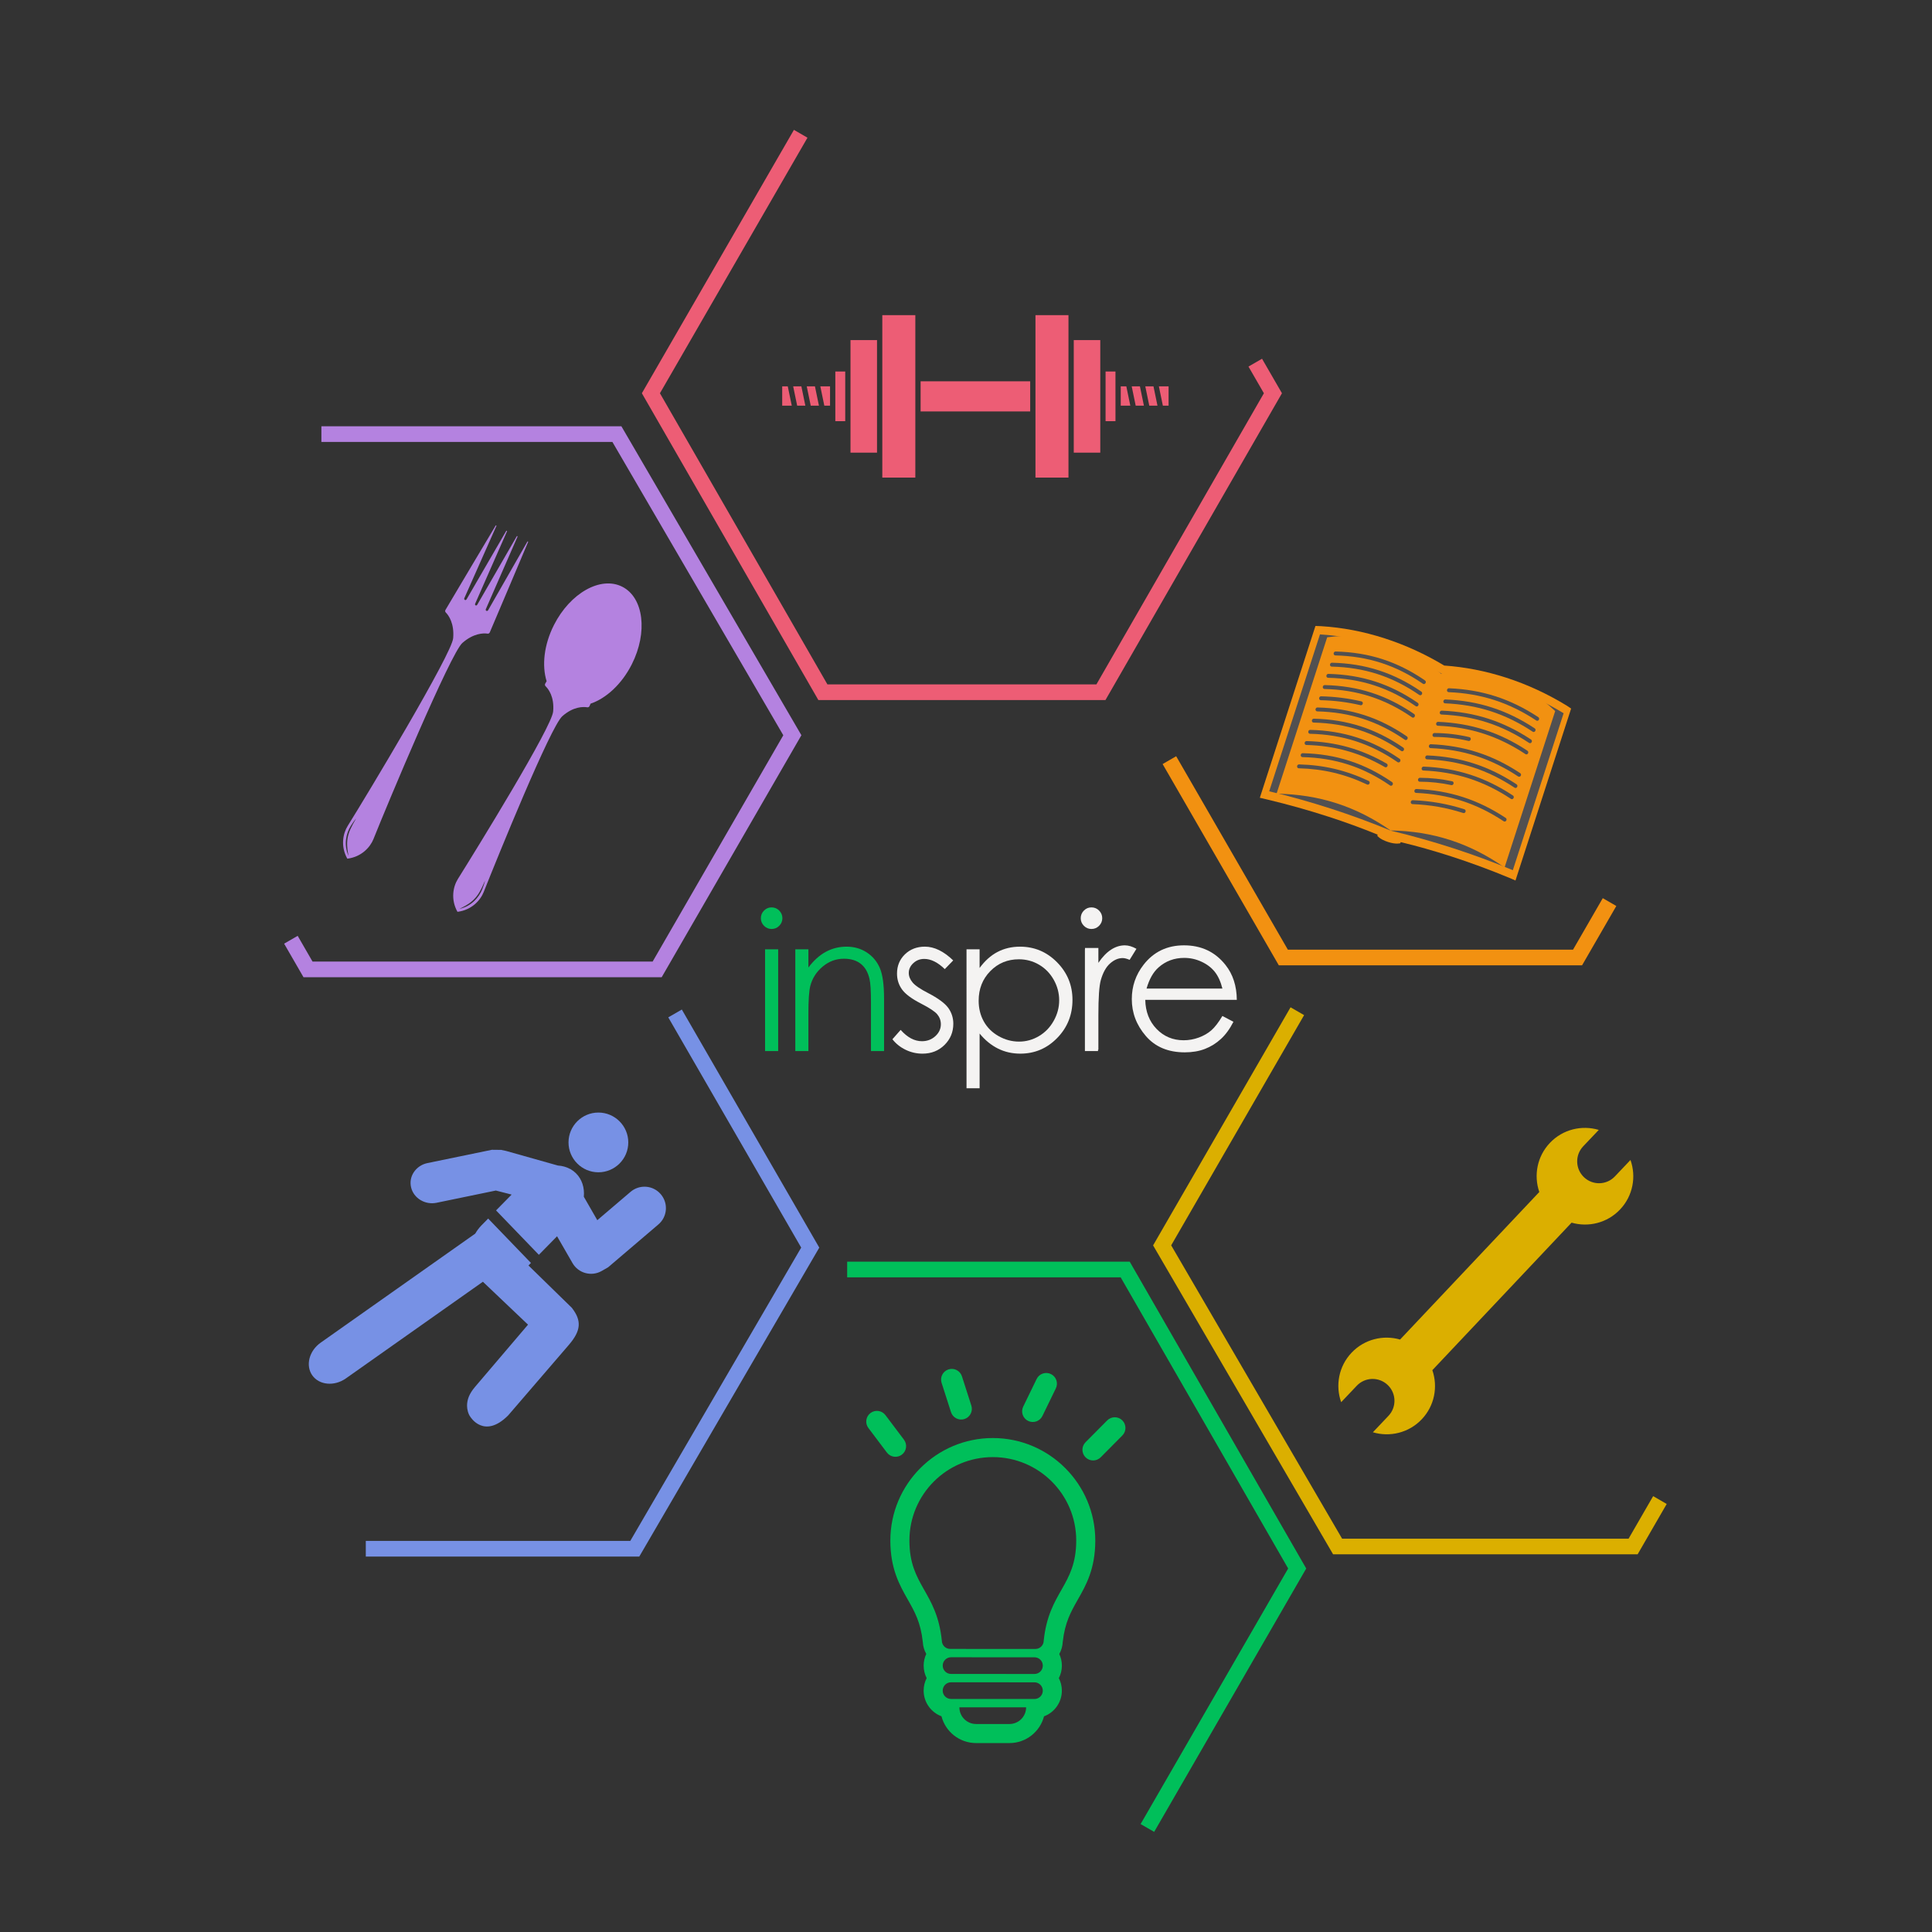 <?xml version="1.0" encoding="utf-8"?>
<!-- Generator: Adobe Illustrator 16.0.4, SVG Export Plug-In . SVG Version: 6.00 Build 0)  -->
<!DOCTYPE svg PUBLIC "-//W3C//DTD SVG 1.1//EN" "http://www.w3.org/Graphics/SVG/1.1/DTD/svg11.dtd">
<svg version="1.1" id="Layer_1" xmlns="http://www.w3.org/2000/svg" xmlns:xlink="http://www.w3.org/1999/xlink" x="0px" y="0px"
	 width="864px" height="864px" viewBox="0 0 864 864" enable-background="new 0 0 864 864" xml:space="preserve">
<rect x="0" y="0" width="864" height="864" fill="#333333" stroke="none"/>
<polyline fill="none" stroke="#ED5D75" stroke-width="7" stroke-miterlimit="10" points="358.077,59.827 291.087,175.863 
	368.001,309.566 430.174,309.566 492.341,309.566 569.257,175.863 561.357,162.181 "/>
<polyline fill="none" stroke="#00BF5A" stroke-width="7" stroke-miterlimit="10" points="378.854,567.738 441.031,567.738 
	503.199,567.738 580.112,701.439 513.117,817.475 "/>
<polyline fill="none" stroke="#DBAF00" stroke-width="7" stroke-miterlimit="10" points="580.173,452.219 519.713,556.934 
	598.183,691.604 730.331,691.604 742.328,670.83 "/>
<polyline fill="none" stroke="#F29111" stroke-width="7" stroke-miterlimit="10" points="522.96,339.939 573.911,428.191 
	705.491,428.191 719.797,403.412 "/>
<polyline fill="none" stroke="#7791E5" stroke-width="7" stroke-miterlimit="10" points="301.884,453.219 362.343,557.934 
	283.877,692.604 163.586,692.604 "/>
<polyline fill="none" stroke="#B482E0" stroke-width="7" stroke-miterlimit="10" points="143.725,194.131 275.877,194.131 
	354.343,328.804 293.884,433.521 137.749,433.521 130.094,420.26 "/>
<path fill="#00BF5A" d="M345.051,405.787c1.335,0,2.479,0.471,3.419,1.418c0.941,0.95,1.424,2.097,1.424,3.435
	c0,1.312-0.48,2.438-1.424,3.388c-0.938,0.94-2.084,1.418-3.419,1.418c-1.298,0-2.427-0.475-3.373-1.418
	c-0.938-0.95-1.416-2.076-1.416-3.388c0-1.342,0.476-2.483,1.416-3.435C342.624,406.26,343.75,405.787,345.051,405.787z
	 M342.149,424.528h5.854v45.503h-5.854V424.528z"/>
<path fill="#00BF5A" d="M355.664,424.528h5.855v8.146c2.341-3.122,4.939-5.455,7.782-7.009c2.844-1.538,5.938-2.312,9.282-2.312
	c3.402,0,6.422,0.862,9.061,2.594c2.631,1.729,4.577,4.057,5.828,6.982c1.261,2.933,1.883,7.492,1.883,13.684v23.42h-5.854v-21.705
	c0-5.247-0.216-8.741-0.651-10.5c-0.678-3.021-1.984-5.276-3.905-6.797c-1.923-1.521-4.438-2.282-7.528-2.282
	c-3.544,0-6.711,1.17-9.513,3.52c-2.809,2.34-4.655,5.236-5.549,8.692c-0.557,2.26-0.837,6.389-0.837,12.383v16.689h-5.853
	L355.664,424.528L355.664,424.528z"/>
<path fill="#F4F3F2" d="M426.274,429.501l-3.761,3.893c-3.139-3.042-6.194-4.562-9.184-4.562c-1.906,0-3.53,0.625-4.886,1.884
	c-1.354,1.252-2.035,2.719-2.035,4.388c0,1.479,0.562,2.888,1.678,4.226c1.109,1.37,3.467,2.974,7.044,4.812
	c4.36,2.267,7.322,4.437,8.883,6.526c1.538,2.116,2.311,4.504,2.311,7.152c0,3.735-1.313,6.897-3.938,9.488
	c-2.625,2.594-5.907,3.893-9.841,3.893c-2.63,0-5.135-0.573-7.519-1.717c-2.39-1.146-4.369-2.724-5.933-4.729l3.686-4.184
	c2.992,3.377,6.16,5.062,9.515,5.062c2.349,0,4.343-0.756,5.991-2.256c1.646-1.507,2.473-3.278,2.473-5.318
	c0-1.674-0.546-3.159-1.63-4.472c-1.089-1.281-3.556-2.896-7.378-4.854c-4.112-2.12-6.902-4.207-8.379-6.271
	c-1.481-2.064-2.225-4.418-2.225-7.068c0-3.462,1.183-6.327,3.543-8.617c2.354-2.278,5.341-3.431,8.943-3.431
	C417.812,423.354,422.028,425.404,426.274,429.501z"/>
<path fill="#F4F3F2" d="M432.23,424.528h5.854v8.36c2.308-3.179,4.973-5.566,7.977-7.152c3.015-1.59,6.371-2.382,10.079-2.382
	c6.457,0,11.988,2.322,16.579,6.982c4.602,4.661,6.897,10.262,6.897,16.816c0,6.688-2.274,12.376-6.836,17.043
	c-4.55,4.667-10.047,7.001-16.479,7.001c-3.623,0-6.957-0.752-9.984-2.261c-3.028-1.509-5.781-3.741-8.228-6.729v24.459h-5.854
	L432.23,424.528L432.23,424.528z M455.65,428.999c-5.067,0-9.33,1.767-12.795,5.306c-3.464,3.534-5.194,7.937-5.194,13.201
	c0,3.453,0.771,6.561,2.312,9.316c1.549,2.76,3.765,4.94,6.645,6.562c2.876,1.613,5.916,2.424,9.114,2.424
	c3.145,0,6.102-0.811,8.862-2.443c2.773-1.636,4.979-3.901,6.618-6.832c1.645-2.921,2.457-5.989,2.457-9.191
	c0-3.229-0.812-6.298-2.438-9.189c-1.632-2.896-3.826-5.141-6.574-6.743C461.906,429.8,458.899,428.999,455.65,428.999z"/>
<path fill="#F4F3F2" d="M488.097,405.787c1.333,0,2.464,0.471,3.412,1.418c0.944,0.95,1.415,2.097,1.415,3.435
	c0,1.312-0.471,2.438-1.415,3.388c-0.944,0.94-2.077,1.418-3.412,1.418c-1.311,0-2.435-0.475-3.378-1.418
	c-0.939-0.95-1.415-2.076-1.415-3.388c0-1.342,0.476-2.483,1.415-3.435C485.662,406.26,486.783,405.787,488.097,405.787z
	 M485.182,424.528h5.856v45.503h-5.856V424.528z"/>
<path fill="#F4F3F2" d="M485.217,423.933h5.984v6.657c1.777-2.623,3.66-4.587,5.646-5.879c1.979-1.294,4.038-1.949,6.189-1.949
	c1.617,0,3.347,0.52,5.188,1.554l-3.053,4.934c-1.228-0.527-2.259-0.794-3.098-0.794c-1.955,0-3.832,0.798-5.646,2.402
	c-1.811,1.604-3.188,4.102-4.142,7.464c-0.729,2.596-1.083,7.837-1.083,15.728v15.396h-5.984L485.217,423.933L485.217,423.933z"/>
<path fill="#F4F3F2" d="M546.668,454.346l4.933,2.596c-1.61,3.176-3.482,5.74-5.608,7.691c-2.122,1.956-4.507,3.437-7.154,4.455
	c-2.648,1.021-5.653,1.525-8.995,1.525c-7.429,0-13.231-2.437-17.419-7.307c-4.188-4.857-6.277-10.362-6.277-16.491
	c0-5.773,1.769-10.915,5.312-15.437c4.497-5.751,10.512-8.619,18.043-8.619c7.764,0,13.953,2.939,18.586,8.821
	c3.294,4.163,4.963,9.346,5.022,15.562h-40.942c0.102,5.282,1.795,9.618,5.057,13.006c3.269,3.369,7.302,5.062,12.106,5.062
	c2.316,0,4.574-0.403,6.767-1.208c2.187-0.803,4.057-1.878,5.582-3.206C543.219,459.469,544.881,457.318,546.668,454.346z
	 M546.668,442.09c-0.781-3.123-1.922-5.615-3.411-7.489c-1.496-1.862-3.47-3.382-5.931-4.517c-2.458-1.145-5.041-1.709-7.747-1.709
	c-4.465,0-8.308,1.433-11.521,4.303c-2.341,2.093-4.112,5.229-5.313,9.413L546.668,442.09L546.668,442.09z"/>
<g id="_x39__1_">
	<path fill="#ED5D75" d="M460.705,183.995c0-0.264,0-13.22,0-13.483c-0.264,0-48.744,0-49.005,0c0,0.261,0,13.217,0,13.483
		C411.961,183.995,460.441,183.995,460.705,183.995z"/>
	<path fill="#ED5D75" d="M377.99,188.353c0-0.261,0-21.938,0-22.201c-0.245,0-4.188,0-4.429,0c0,0.261,0,21.94,0,22.201
		C373.804,188.353,377.743,188.353,377.99,188.353z"/>
	<path fill="#ED5D75" d="M494.418,166.15c0,0.266-0.004,21.94-0.004,22.202c0.246,0,4.185,0,4.431,0
		c0-0.655-0.003-21.965-0.003-22.202C498.595,166.15,494.66,166.15,494.418,166.15z"/>
	<path fill="#ED5D75" d="M366.229,181.407c-0.062-0.301-1.741-8.429-1.781-8.631c-0.202,0-3.376,0-3.671,0
		c0.066,0.305,1.749,8.422,1.787,8.631C362.763,181.407,365.938,181.407,366.229,181.407z"/>
	<path fill="#ED5D75" d="M371.198,172.776c-0.245,0-4.043,0-4.345,0c0.068,0.305,1.746,8.427,1.786,8.633c0.192,0,2.33,0,2.56,0
		C371.198,181.154,371.198,173.034,371.198,172.776z"/>
	<path fill="#ED5D75" d="M354.078,181.407c-0.058-0.308-1.743-8.429-1.783-8.631c-0.188,0-2.259,0-2.489,0c0,0.257,0,8.378,0,8.631
		C350.049,181.407,353.788,181.407,354.078,181.407z"/>
	<path fill="#ED5D75" d="M360.156,181.407c-0.06-0.301-1.746-8.429-1.78-8.631c-0.201,0-3.374,0-3.667,0
		c0.066,0.305,1.747,8.422,1.789,8.631C356.689,181.407,359.865,181.407,360.156,181.407z"/>
	<path fill="#ED5D75" d="M501.204,172.776c0,0.261,0,8.378,0,8.633c0.241,0,3.979,0,4.277,0c-0.066-0.3-1.746-8.42-1.785-8.633
		C503.5,172.776,501.435,172.776,501.204,172.776z"/>
	<path fill="#ED5D75" d="M512.181,172.776c0.062,0.312,1.74,8.427,1.781,8.633c0.194,0,3.371,0,3.664,0
		c-0.062-0.3-1.747-8.42-1.784-8.633C515.643,172.776,512.474,172.776,512.181,172.776z"/>
	<path fill="#ED5D75" d="M518.254,172.776c0.066,0.312,1.749,8.427,1.782,8.633c0.2,0,2.329,0,2.562,0c0-0.251,0-8.368,0-8.633
		C522.357,172.776,518.55,172.776,518.254,172.776z"/>
	<path fill="#ED5D75" d="M506.102,172.776c0.069,0.312,1.747,8.427,1.788,8.633c0.194,0,3.373,0,3.67,0
		c-0.066-0.3-1.75-8.42-1.783-8.633C509.569,172.776,506.396,172.776,506.102,172.776z"/>
	<path fill="#ED5D75" d="M409.339,213.571c0-0.264,0-72.373,0-72.64c-0.258,0-14.511,0-14.767,0c0,0.132,0,72.387,0,72.64
		C394.828,213.571,409.079,213.571,409.339,213.571z"/>
	<path fill="#ED5D75" d="M392.208,202.42c0-0.264,0-50.072,0-50.336c-0.256,0-11.604,0-11.861,0c0,0.265,0,50.074,0,50.336
		C380.607,202.42,391.97,202.42,392.208,202.42z"/>
	<path fill="#ED5D75" d="M463.068,140.933c0,0.269,0,72.374,0,72.64c0.259,0,14.505,0,14.76,0c0-0.254,0-72.466,0-72.64
		C477.573,140.933,463.321,140.933,463.068,140.933z"/>
	<path fill="#ED5D75" d="M480.192,152.082c0,0.267,0.001,50.075,0.001,50.337c0.254,0,11.599,0,11.856,0c0-0.263,0-50.071,0-50.337
		C491.804,152.082,480.447,152.082,480.192,152.082z"/>
</g>
<g id="_x32_1_1_">
	<path fill="#7791E5" d="M267.605,524.256c7.372,0,13.366-5.994,13.366-13.355c0-7.372-5.996-13.364-13.366-13.364
		c-7.361,0-13.364,5.992-13.364,13.364C254.243,518.26,260.246,524.256,267.605,524.256z"/>
	<path fill="#7791E5" d="M295.508,534.064c-1.659-1.941-3.974-3.138-6.528-3.341c-2.557-0.196-5.032,0.604-6.982,2.267
		c0,0-11.939,10.178-14.882,12.682c-1.062-1.852-3.818-6.629-6.028-10.488c0.375-3.955-0.771-7.797-3.558-10.537
		c-0.704-0.688-1.483-1.27-2.308-1.756l0.041-0.039l-0.319-0.086c-1.662-0.918-3.513-1.408-5.438-1.53l-23.436-6.604l0.182,0.057
		l-2.245-0.477c0.249,0.041-4.022-0.021-4.022-0.021l-28.839,5.947c-2.559,0.531-4.805,2.06-6.162,4.188
		c-1.289,2.01-1.69,4.387-1.141,6.682c1.152,4.857,6.259,7.939,11.385,6.883c0,0,25.632-5.293,26.521-5.475
		c0.338,0.088,3.451,0.883,7.058,1.812l-6.967,7.077l19.143,19.854l8.142-8.289l6.898,11.979c2.633,4.584,8.495,6.16,13.068,3.537
		c0.013-0.037,2.867-1.647,2.867-1.647l22.476-19.162c1.948-1.658,3.136-3.979,3.34-6.529c0.016-0.258,0.026-0.514,0.026-0.774
		C297.8,537.992,297,535.82,295.508,534.064z"/>
	<path fill="#7791E5" d="M255.76,584.891l-19.424-18.965l1.111-1.131l-6.407-6.639l-1.904-1.979l-5.988-6.211l-2.021-2.1
		l-2.818-2.922l-3.053,3.104c-1.103,1.129-1.975,2.363-2.735,3.635l-69.097,48.748c-5.186,3.65-6.879,10.211-3.779,14.625
		c3.111,4.404,9.863,5.025,15.042,1.375l61.263-43.227c5.533,5.254,18.244,17.354,20.183,19.188
		c-2.254,2.644-23.788,27.938-23.788,27.938c-2.431,2.91-3.482,5.475-3.482,8.365c0,1.521,0.522,3.729,1.542,5.004
		c0,0,6.115,9.981,16.815-0.689l27.239-31.649c5.354-6.271,5.724-10.697,1.38-16.353L255.76,584.891z"/>
</g>
<g>
	<path fill="#F29111" d="M700.663,315.562c-8.658-5.278-17.604-9.435-27.097-12.508c-9.229-2.982-18.482-4.781-27.702-5.417
		c-8.461-5.089-17.363-9.167-26.604-12.157c-9.492-3.071-18.951-4.87-28.436-5.451l-2.548-0.104l-24.871,76.841l3.448,0.812
		c9.189,2.201,18.084,4.684,27.027,7.58c7.938,2.562,15.188,5.222,22.213,8.106l-0.166,0.498c0,0,1.074,1.562,4.781,2.767
		c3.715,1.204,5.521,0.57,5.521,0.57l0.165-0.504c7.392,1.78,14.576,3.808,22.507,6.363c8.941,2.897,17.299,5.996,26.041,9.601
		l2.788,1.21l24.883-76.896L700.663,315.562z"/>
</g>
<g>
	<path fill="#515051" d="M676.55,389.142c-17.728-7.312-35.834-13.172-54.479-17.632c7.562-23.391,15.139-46.782,22.71-70.174
		c19.176,1.17,38.128,7.657,54.479,17.633C691.691,342.362,684.121,365.753,676.55,389.142z"/>
</g>
<g>
	<path fill="#515051" d="M622.071,371.509c-17.729-7.311-35.833-13.171-54.479-17.632c7.566-23.393,15.142-46.784,22.707-70.171
		c19.183,1.168,38.13,7.655,54.479,17.632C637.212,324.73,629.638,348.12,622.071,371.509z"/>
</g>
<g>
	<g>
		<path fill="#F29111" d="M622.071,371.509c-15.604-10.917-32.148-16.269-51.188-16.562c7.547-23.317,15.09-46.64,22.644-69.95
			c20.007-2.646,36.418,2.917,51.185,16.563C637.164,324.875,629.621,348.194,622.071,371.509z"/>
	</g>
</g>
<g>
	<g>
		<path fill="#F29111" d="M621.661,371.376c19.039,0.293,35.584,5.648,51.188,16.565c7.545-23.318,15.096-46.638,22.639-69.95
			c-14.661-13.863-31.218-18.975-51.188-16.566C636.752,324.744,629.206,348.061,621.661,371.376z"/>
	</g>
</g>
<g>
	<g>
		<g>
			<path fill="#515051" d="M687.238,322.311c-0.066-0.021-0.123-0.05-0.181-0.091c-12.18-8.05-24.638-12.083-39.222-12.688
				c-0.447-0.021-0.775-0.424-0.741-0.905c0.041-0.479,0.438-0.851,0.89-0.833c14.862,0.62,27.562,4.729,39.974,12.937
				c0.374,0.248,0.473,0.78,0.225,1.194C687.974,322.269,687.584,322.42,687.238,322.311z"/>
		</g>
		<g>
			<path fill="#515051" d="M685.619,327.314c-0.065-0.021-0.124-0.054-0.182-0.09c-12.179-8.051-24.642-12.087-39.22-12.688
				c-0.443-0.021-0.774-0.425-0.735-0.905c0.039-0.479,0.435-0.854,0.882-0.834c14.858,0.621,27.567,4.731,39.976,12.939
				c0.38,0.245,0.479,0.775,0.229,1.189C686.355,327.277,685.96,327.424,685.619,327.314z"/>
		</g>
		<g>
			<path fill="#515051" d="M683.995,332.321c-0.062-0.023-0.12-0.05-0.179-0.087c-12.179-8.055-24.64-12.083-39.218-12.695
				c-0.446-0.021-0.778-0.421-0.739-0.9c0.039-0.479,0.438-0.854,0.886-0.836c14.862,0.621,27.562,4.732,39.973,12.939
				c0.372,0.248,0.476,0.782,0.228,1.198C684.731,332.283,684.347,332.434,683.995,332.321z"/>
		</g>
		<g>
			<path fill="#515051" d="M642.779,324.511c-0.347-0.105-0.576-0.459-0.54-0.866c0.04-0.479,0.435-0.853,0.883-0.837
				c14.86,0.617,27.562,4.731,39.973,12.938c0.377,0.25,0.479,0.787,0.229,1.199s-0.756,0.546-1.127,0.297
				c-12.172-8.052-24.642-12.085-39.217-12.69C642.913,324.543,642.845,324.536,642.779,324.511z"/>
		</g>
		<g>
			<path fill="#515051" d="M641.162,329.52c-0.331-0.107-0.563-0.442-0.541-0.839c0.021-0.479,0.405-0.868,0.854-0.868
				c5.287,0.017,10.562,0.639,15.662,1.84c0.439,0.1,0.692,0.562,0.577,1.033c-0.12,0.475-0.562,0.771-0.995,0.664
				c-4.995-1.179-10.15-1.779-15.322-1.796C641.308,329.553,641.236,329.543,641.162,329.52z"/>
		</g>
		<g>
			<path fill="#515051" d="M639.537,334.526c-0.343-0.113-0.573-0.47-0.538-0.874c0.032-0.479,0.436-0.854,0.876-0.832
				c14.864,0.619,27.575,4.729,39.978,12.937c0.383,0.248,0.479,0.783,0.227,1.193c-0.248,0.414-0.749,0.547-1.123,0.298
				c-12.177-8.047-24.635-12.081-39.216-12.692C639.673,334.559,639.604,334.547,639.537,334.526z"/>
		</g>
		<g>
			<path fill="#515051" d="M677.515,352.347c-0.062-0.021-0.122-0.049-0.184-0.089c-12.171-8.046-24.63-12.083-39.209-12.688
				c-0.451-0.021-0.783-0.43-0.746-0.903c0.042-0.482,0.438-0.855,0.883-0.835c14.864,0.621,27.572,4.729,39.979,12.937
				c0.372,0.248,0.476,0.784,0.22,1.196C678.25,352.309,677.859,352.459,677.515,352.347z"/>
		</g>
		<g>
			<path fill="#515051" d="M675.896,357.353c-0.063-0.021-0.123-0.05-0.186-0.089c-12.174-8.047-24.635-12.08-39.217-12.688
				c-0.449-0.021-0.78-0.425-0.739-0.903c0.032-0.479,0.438-0.853,0.88-0.84c14.866,0.625,27.572,4.736,39.979,12.938
				c0.376,0.245,0.476,0.779,0.223,1.193C676.633,357.312,676.24,357.466,675.896,357.353z"/>
		</g>
		<g>
			<path fill="#515051" d="M634.679,349.544c-0.332-0.104-0.562-0.441-0.541-0.835c0.021-0.48,0.406-0.871,0.857-0.871
				c4.864,0.016,9.729,0.541,14.454,1.565c0.438,0.09,0.692,0.549,0.587,1.021c-0.105,0.474-0.547,0.778-0.982,0.685
				c-4.625-1-9.382-1.519-14.143-1.528C634.825,349.579,634.751,349.567,634.679,349.544z"/>
		</g>
		<g>
			<path fill="#515051" d="M672.658,367.369c-0.063-0.021-0.125-0.049-0.188-0.086c-12.174-8.053-24.635-12.083-39.217-12.693
				c-0.447-0.018-0.781-0.424-0.74-0.905c0.039-0.479,0.438-0.853,0.889-0.836c14.859,0.623,27.562,4.733,39.976,12.939
				c0.376,0.25,0.472,0.78,0.225,1.194C673.39,367.327,672.996,367.476,672.658,367.369z"/>
		</g>
		<g>
			<path fill="#515051" d="M631.438,359.556c-0.339-0.104-0.572-0.458-0.541-0.861c0.039-0.482,0.438-0.856,0.89-0.843
				c8.104,0.328,15.455,1.616,23.119,4.062c0.431,0.152,0.648,0.622,0.504,1.081c-0.15,0.459-0.611,0.728-1.035,0.59
				c-7.539-2.401-14.762-3.669-22.729-3.989C631.568,359.591,631.504,359.578,631.438,359.556z"/>
		</g>
	</g>
</g>
<g>
	<g>
		<g>
			<path fill="#515051" d="M636.541,305.887c-0.065-0.022-0.127-0.05-0.19-0.097c-12.081-8.309-24.529-12.338-39.189-12.683
				c-0.448-0.012-0.787-0.409-0.757-0.891c0.033-0.481,0.428-0.864,0.873-0.854c14.963,0.355,27.676,4.472,40.007,12.946
				c0.372,0.256,0.465,0.796,0.206,1.204C637.269,305.853,636.879,305.995,636.541,305.887z"/>
		</g>
		<g>
			<path fill="#515051" d="M595.32,298.073c-0.337-0.106-0.57-0.451-0.54-0.852c0.03-0.482,0.42-0.862,0.869-0.851
				c14.959,0.353,27.675,4.468,40.006,12.946c0.367,0.256,0.459,0.794,0.204,1.199c-0.256,0.409-0.763,0.535-1.131,0.283
				c-12.081-8.307-24.536-12.343-39.193-12.688C595.459,298.111,595.394,298.097,595.32,298.073z"/>
		</g>
		<g>
			<path fill="#515051" d="M633.302,315.9c-0.062-0.026-0.129-0.06-0.19-0.104c-12.078-8.305-24.53-12.34-39.193-12.684
				c-0.448-0.008-0.787-0.409-0.754-0.891c0.028-0.481,0.421-0.859,0.871-0.852c14.962,0.354,27.673,4.471,40.01,12.951
				c0.366,0.253,0.46,0.79,0.207,1.193C634.028,315.865,633.638,316.008,633.302,315.9z"/>
		</g>
		<g>
			<path fill="#515051" d="M631.681,320.906c-0.062-0.021-0.134-0.056-0.188-0.1c-12.074-8.304-24.531-12.34-39.192-12.687
				c-0.449-0.01-0.789-0.407-0.756-0.889c0.032-0.479,0.425-0.865,0.872-0.854c14.966,0.354,27.674,4.469,40.005,12.949
				c0.369,0.253,0.458,0.795,0.203,1.2C632.406,320.869,632.019,321.014,631.681,320.906z"/>
		</g>
		<g>
			<path fill="#515051" d="M590.461,313.095c-0.336-0.105-0.567-0.454-0.542-0.851c0.029-0.483,0.426-0.865,0.869-0.854
				c6.271,0.149,12.016,0.872,18.074,2.279c0.436,0.103,0.689,0.565,0.57,1.036c-0.108,0.469-0.561,0.771-0.989,0.666
				c-5.955-1.378-11.605-2.093-17.771-2.239C590.597,313.131,590.527,313.114,590.461,313.095z"/>
		</g>
		<g>
			<path fill="#515051" d="M628.44,330.918c-0.07-0.025-0.139-0.056-0.196-0.097c-12.081-8.312-24.528-12.339-39.188-12.686
				c-0.443-0.015-0.788-0.411-0.756-0.895c0.032-0.481,0.425-0.864,0.868-0.853c14.966,0.354,27.681,4.471,40.011,12.948
				c0.367,0.255,0.459,0.792,0.207,1.2C629.164,330.886,628.778,331.028,628.44,330.918z"/>
		</g>
		<g>
			<path fill="#515051" d="M587.222,323.108c-0.341-0.108-0.568-0.451-0.543-0.854c0.034-0.486,0.42-0.864,0.872-0.852
				c14.962,0.351,27.675,4.469,40.005,12.949c0.368,0.253,0.463,0.786,0.205,1.197c-0.254,0.411-0.763,0.535-1.131,0.28
				c-12.081-8.312-24.531-12.342-39.194-12.688C587.356,323.142,587.287,323.132,587.222,323.108z"/>
		</g>
		<g>
			<path fill="#515051" d="M625.196,340.931c-0.065-0.021-0.131-0.056-0.19-0.097c-12.081-8.306-24.532-12.338-39.188-12.686
				c-0.446-0.014-0.786-0.407-0.759-0.896c0.029-0.479,0.427-0.861,0.871-0.847c14.961,0.353,27.675,4.468,40.006,12.944
				c0.367,0.257,0.462,0.787,0.209,1.197C625.924,340.898,625.537,341.038,625.196,340.931z"/>
		</g>
		<g>
			<path fill="#515051" d="M583.974,333.12c-0.331-0.108-0.563-0.455-0.538-0.854c0.036-0.479,0.428-0.858,0.872-0.854
				c13.123,0.359,24.521,3.562,35.854,10.1c0.387,0.229,0.514,0.75,0.283,1.173c-0.228,0.431-0.729,0.594-1.114,0.366
				c-11.111-6.407-22.273-9.552-35.146-9.896C584.115,333.153,584.044,333.142,583.974,333.12z"/>
		</g>
		<g>
			<path fill="#515051" d="M621.825,351.363c-0.072-0.025-0.134-0.059-0.196-0.104c-12.081-8.304-24.534-12.339-39.193-12.682
				c-0.44-0.013-0.781-0.409-0.755-0.895c0.032-0.479,0.423-0.858,0.871-0.849c14.963,0.354,27.682,4.467,40.007,12.946
				c0.366,0.255,0.468,0.793,0.206,1.204C622.554,351.331,622.161,351.471,621.825,351.363z"/>
		</g>
		<g>
			<path fill="#515051" d="M580.602,343.551c-0.335-0.105-0.566-0.454-0.544-0.854c0.033-0.479,0.431-0.859,0.877-0.853
				c11.193,0.289,21.099,2.646,31.154,7.396c0.4,0.188,0.565,0.7,0.369,1.146c-0.195,0.439-0.687,0.645-1.089,0.451
				c-9.863-4.662-19.57-6.97-30.55-7.255C580.739,343.586,580.669,343.573,580.602,343.551z"/>
		</g>
	</g>
</g>
<path fill="#B482E0" d="M219.048,282.771c2.24-5.158,17.16-40.478,17.16-40.478l-0.131-0.133l-0.182-0.025l-17.62,30.78
	c0,0-0.274,0.488-0.768,0.239c-0.485-0.247-0.24-0.744-0.24-0.744l14.208-32.496l-0.133-0.15l-0.201-0.018l-17.718,30.704
	c0,0-0.268,0.499-0.715,0.273c-0.45-0.229-0.215-0.744-0.215-0.744l14.276-32.444l-0.141-0.149l-0.199-0.027l-17.788,30.682
	c0,0-0.276,0.487-0.746,0.245c-0.476-0.242-0.257-0.756-0.257-0.756l14.389-32.417l-0.134-0.134l-0.182-0.024
	c0,0-19.645,32.927-22.482,37.783c-0.271,0.458-0.173,0.877,0.19,1.242c1.24,1.229,3.807,4.901,3.236,11.414
	c-0.426,6.794-38.627,70.312-47.156,83.941c-2.121,3.382-3.288,9.111-0.18,14.671l0,0c6.323-0.782,10.244-5.106,11.716-8.825
	c5.945-14.938,34.55-83.312,39.775-87.68c4.916-4.312,9.392-4.411,11.12-4.142C218.447,283.431,218.836,283.257,219.048,282.771z
	 M156.855,369.396c1.663-2.656,2.42-3.368,2.42-3.368s-2.73,4.38-3.424,7.059c-0.665,2.274-0.97,4.901,0.014,9.665
	C153.559,377.599,154.89,372.537,156.855,369.396z"/>
<path fill="#B482E0" d="M264.103,314.683c6.938-2.348,13.919-8.674,18.423-17.562c7.256-14.319,5.347-29.873-4.259-34.738
	c-9.608-4.869-23.276,2.795-30.53,17.111c-4.486,8.849-5.463,18.173-3.284,25.152c-0.253,0.423-0.457,0.771-0.613,1.035
	c-0.262,0.458-0.172,0.875,0.189,1.24c1.243,1.23,3.91,4.691,3.348,11.203c-0.426,6.795-34.091,61.344-42.615,74.966
	c-2.125,3.395-3.291,9.113-0.179,14.674l0,0c6.32-0.778,10.241-5.112,11.719-8.82c5.939-14.938,30.006-74.351,35.232-78.71
	c4.916-4.312,9.282-4.205,11.011-3.937c0.504,0.078,0.905-0.093,1.118-0.582C263.771,315.451,263.922,315.103,264.103,314.683z
	 M213.237,400.738c1.754-2.144,3.666-6.938,3.666-6.938s-0.124,1.026-1.28,3.938c-1.371,3.438-4.668,7.509-10.185,8.708
	C209.858,404.414,211.799,402.613,213.237,400.738z"/>
<path fill="#DBAF00" d="M702.816,546.778c7.508,2.156,15.927,0.179,21.678-5.884c5.801-6.111,7.31-14.712,4.663-22.144
	c-4.316,4.563-5.419,5.729-6.974,7.353c-3.71,3.915-9.894,4.077-13.812,0.362c-3.914-3.719-4.074-9.901-0.365-13.821
	c1.676-1.768,2.843-2.988,6.977-7.345c-7.558-2.251-16.072-0.292-21.863,5.815c-5.749,6.059-7.285,14.573-4.736,21.952
	l-62.262,65.984c-7.506-2.161-15.929-0.183-21.682,5.878c-5.797,6.105-7.307,14.714-4.663,22.14
	c4.325-4.562,5.424-5.718,6.971-7.351c3.721-3.919,9.904-4.077,13.817-0.363c3.915,3.717,4.077,9.906,0.365,13.816
	c-1.68,1.771-2.837,2.992-6.973,7.351c7.554,2.249,16.066,0.293,21.861-5.813c5.752-6.055,7.287-14.576,4.736-21.958
	L702.816,546.778z"/>
<path fill="#00BF5A" d="M444.009,651.625c20.6,0.008,37.292,16.717,37.283,37.314c-0.008,20.282-12.233,22.642-14.537,44.752
	c-0.003,2.066-1.667,3.732-3.733,3.729l-38.099-0.016c-2.064-0.002-3.73-1.668-3.729-3.732h-0.008
	c-2.281-22.114-14.501-24.483-14.492-44.766C406.704,668.309,423.412,651.614,444.009,651.625 M462.62,741.151
	c2.065,0,3.729,1.665,3.729,3.731c-0.001,2.062-1.666,3.729-3.731,3.728l-37.299-0.017c-2.064-0.001-3.729-1.666-3.728-3.729
	c0.001-2.065,1.667-3.731,3.73-3.729L462.62,741.151 M462.617,752.341c2.062,0,3.729,1.666,3.729,3.731
	c-0.003,2.064-1.669,3.729-3.732,3.729l-37.3-0.017c-2.064-0.001-3.729-1.668-3.728-3.732c0-2.065,1.667-3.729,3.729-3.728
	L462.617,752.341 M458.882,763.528c-0.003,4.122-3.342,7.46-7.465,7.457l-14.919-0.007c-4.122-0.001-7.458-3.343-7.456-7.464
	L458.882,763.528 M444.012,643.098c-25.267-0.012-45.833,20.536-45.843,45.806c-0.006,12.689,4.137,19.976,7.781,26.413
	c3.095,5.446,5.772,10.169,6.727,18.944c0.091,1.948,0.647,3.779,1.555,5.386c-0.75,1.584-1.167,3.348-1.168,5.213
	c-0.001,2.015,0.48,3.913,1.347,5.596c-0.868,1.681-1.351,3.579-1.352,5.594c-0.003,5.254,3.317,9.743,7.97,11.483
	c1.78,6.88,8.039,11.969,15.464,11.973l14.919,0.006c7.428,0.004,13.69-5.081,15.476-11.957c4.653-1.739,7.979-6.224,7.98-11.478
	c0.002-2.016-0.488-3.915-1.356-5.596c0.868-1.682,1.361-3.579,1.362-5.594c0.001-1.866-0.414-3.632-1.165-5.205
	c0.91-1.614,1.46-3.454,1.553-5.402c0.969-8.767,3.645-13.479,6.742-18.931c3.659-6.425,7.809-13.716,7.812-26.405
	C489.83,663.673,469.28,643.109,444.012,643.098L444.012,643.098z"/>
<path fill="#00BF5A" d="M492.239,651.712c-1.858,1.873-4.885,1.883-6.759,0.023l0,0c-1.871-1.858-1.883-4.884-0.024-6.757
	l9.688-9.761c1.859-1.872,4.884-1.883,6.757-0.024l0,0c1.873,1.858,1.885,4.884,0.025,6.757L492.239,651.712z"/>
<path fill="#00BF5A" d="M404.256,643.835c1.589,2.108,1.167,5.104-0.94,6.692l0,0c-2.106,1.589-5.103,1.169-6.691-0.939
	l-8.278-10.98c-1.589-2.108-1.167-5.104,0.939-6.692l0,0c2.108-1.589,5.104-1.169,6.693,0.939L404.256,643.835z"/>
<path fill="#00BF5A" d="M466.175,633.235c-1.153,2.374-4.013,3.361-6.387,2.208l0,0c-2.372-1.153-3.362-4.012-2.208-6.386
	l6.012-12.368c1.154-2.373,4.014-3.361,6.387-2.208l0,0c2.373,1.153,3.362,4.013,2.208,6.386L466.175,633.235z"/>
<path fill="#00BF5A" d="M434.39,628.588c0.808,2.512-0.578,5.202-3.091,6.01l0,0c-2.512,0.806-5.203-0.576-6.009-3.09l-4.203-13.094
	c-0.807-2.514,0.577-5.203,3.089-6.01l0,0c2.512-0.808,5.204,0.576,6.01,3.09L434.39,628.588z"/>
</svg>
